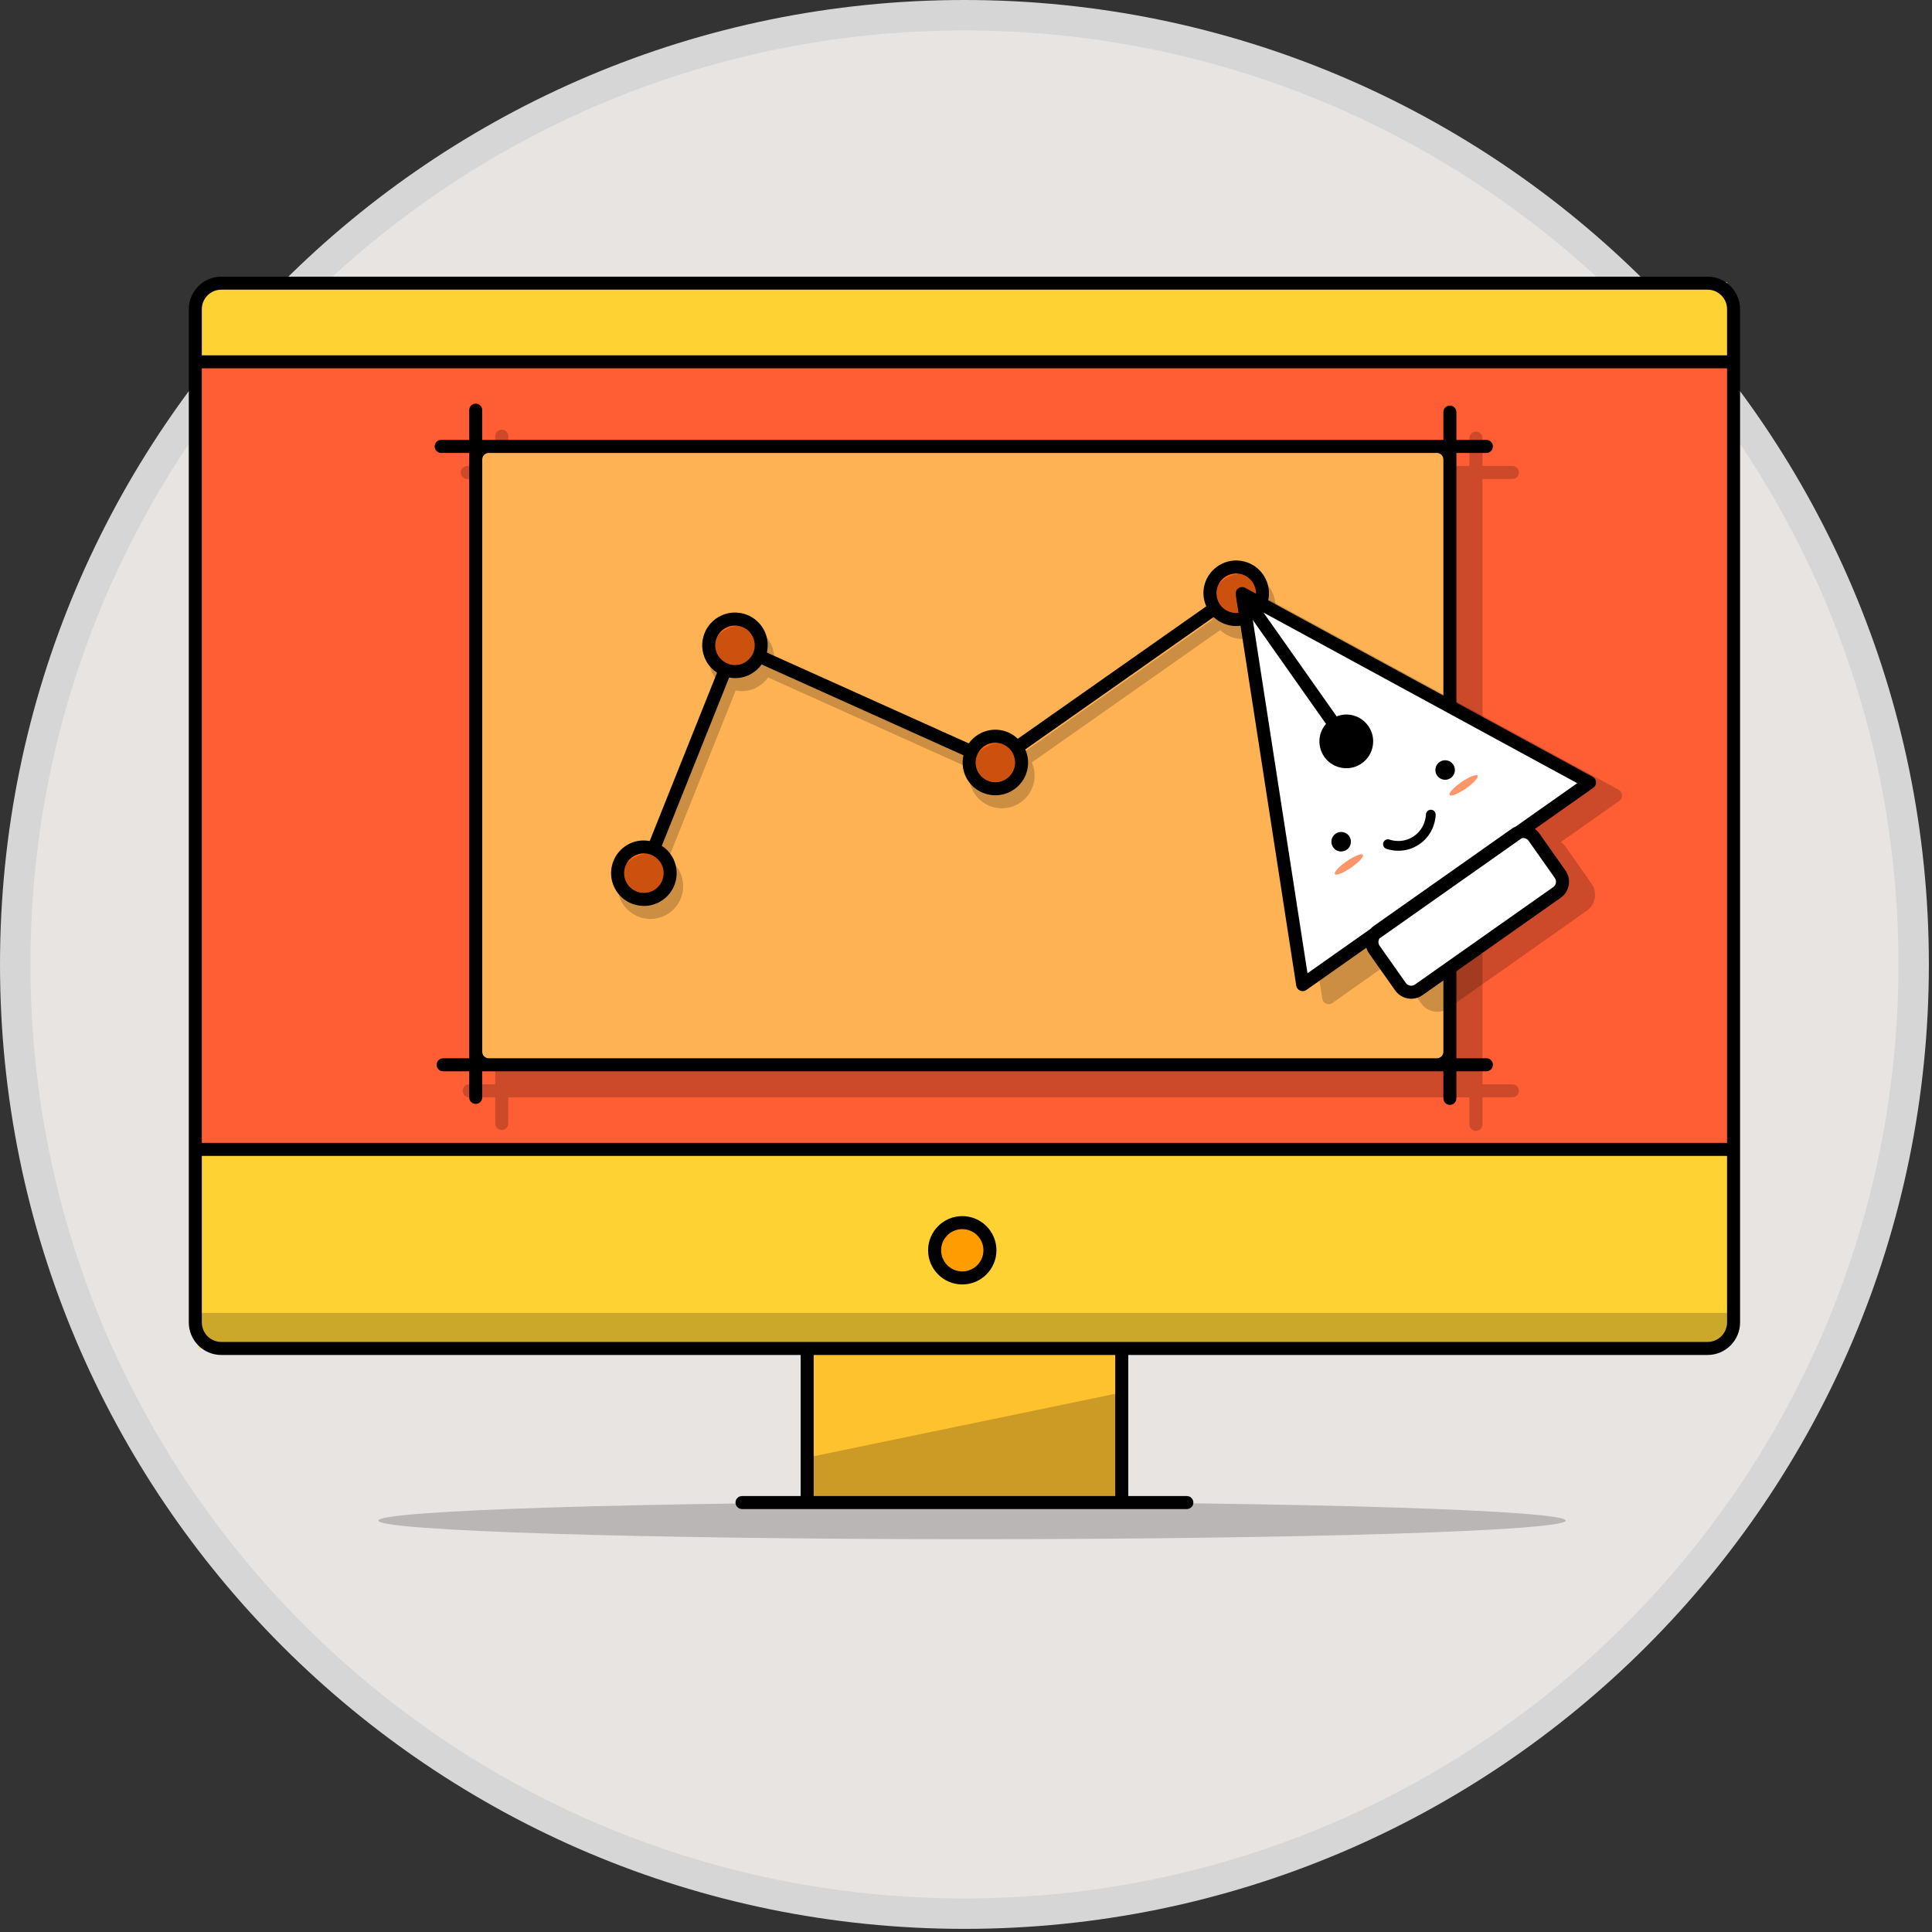<?xml version="1.0" encoding="UTF-8" standalone="no"?>
<svg width="254px" height="254px" viewBox="0 0 254 254" version="1.1" xmlns="http://www.w3.org/2000/svg" xmlns:xlink="http://www.w3.org/1999/xlink">
    <rect x="0" y="0" width="254" height="254" fill="#333333" stroke="none"/>
    <!-- Generator: Sketch 39.1 (31720) - http://www.bohemiancoding.com/sketch -->
    <title>Page 1</title>
    <desc>Created with Sketch.</desc>
    <defs></defs>
    <g id="DESIGN" stroke="none" stroke-width="1" fill="none" fill-rule="evenodd">
        <g id="Logging_Roads_1_home_revised" transform="translate(-971, -1171)">
            <g id="Group-15" transform="translate(906, 1173)">
                <g id="Page-1" transform="translate(67, 0)">
                    <path d="M249.589,124.794 C249.589,193.716 193.716,249.589 124.794,249.589 C55.873,249.589 0,193.716 0,124.794 C0,55.873 55.873,0 124.794,0 C193.716,0 249.589,55.873 249.589,124.794 L249.589,124.794 Z" id="Fill-1" fill="#E7E4E2"></path>
                    <path d="M249.589,124.794 C249.589,193.716 193.716,249.589 124.794,249.589 C55.873,249.589 0,193.716 0,124.794 C0,55.873 55.873,0 124.794,0 C193.716,0 249.589,55.873 249.589,124.794 L249.589,124.794 Z" id="Stroke-3" stroke="#D6D6D6" stroke-width="4"></path>
                    <path d="M203.839,197.912 C203.839,199.262 168.898,200.357 125.796,200.357 C82.694,200.357 47.754,199.262 47.754,197.912 C47.754,196.562 82.694,195.467 125.796,195.467 C168.898,195.467 203.839,196.562 203.839,197.912" id="Fill-5" fill="#000000" opacity="0.2"></path>
                    <polygon id="Fill-7" fill="#FF5D33" points="23.463 149.396 225.698 149.396 225.698 45.569 23.463 45.569"></polygon>
                    <polygon id="Fill-9" fill="#FFC22F" points="104.162 175.078 104.162 195.744 145.383 195.715 145.512 175.545"></polygon>
                    <polygon id="Fill-10" fill="#000000" opacity="0.2" points="104.162 189.619 104.162 195.745 145.383 195.736 145.512 181.059"></polygon>
                    <polygon id="Fill-11" fill="#FFD234" points="24.13 149.126 24.13 175.268 224.924 175.23 225.553 149.718"></polygon>
                    <polygon id="Fill-12" fill="#000000" opacity="0.2" points="24.13 170.6 24.13 174.743 224.924 174.737 225.553 170.6"></polygon>
                    <path d="M124.509,166.204 C122.397,166.204 120.679,164.486 120.679,162.374 C120.679,160.263 122.397,158.544 124.509,158.544 C126.621,158.544 128.339,160.263 128.339,162.374 C128.339,164.486 126.621,166.204 124.509,166.204" id="Fill-13" fill="#FF9C00"></path>
                    <polygon id="Fill-14" fill="#FFD234" points="24.795 35.121 23.68 45.675 225.916 45.675 225.077 35.121"></polygon>
                    <path d="M222.489,174.428 L145.478,174.428 L104.118,174.428 L27.1,174.428 C25.684,174.428 24.532,173.277 24.532,171.861 L24.532,149.967 L225.057,149.967 L225.057,171.861 C225.057,173.277 223.905,174.428 222.489,174.428 L222.489,174.428 Z M104.973,194.684 L144.622,194.684 L144.622,176.139 L104.973,176.139 L104.973,194.684 Z M24.532,148.255 L225.057,148.255 L225.057,46.425 L24.532,46.425 L24.532,148.255 Z M27.1,36.082 L222.489,36.082 C223.905,36.082 225.057,37.234 225.057,38.649 L225.057,44.713 L24.532,44.713 L24.532,38.649 C24.532,37.234 25.684,36.082 27.1,36.082 L27.1,36.082 Z M222.489,34.371 L27.1,34.371 C24.74,34.371 22.821,36.29 22.821,38.649 L22.821,171.861 C22.821,174.22 24.74,176.139 27.1,176.139 L103.262,176.139 L103.262,194.684 L95.554,194.684 C95.081,194.684 94.698,195.066 94.698,195.539 C94.698,196.013 95.081,196.395 95.554,196.395 L154.036,196.395 C154.508,196.395 154.891,196.013 154.891,195.539 C154.891,195.066 154.508,194.684 154.036,194.684 L146.334,194.684 L146.334,176.139 L222.489,176.139 C224.849,176.139 226.768,174.22 226.768,171.861 L226.768,38.649 C226.768,36.29 224.849,34.371 222.489,34.371 L222.489,34.371 Z" id="Fill-15" fill="#000000"></path>
                    <path d="M124.509,159.593 C122.976,159.593 121.728,160.841 121.728,162.375 C121.728,163.907 122.976,165.156 124.509,165.156 C126.043,165.156 127.291,163.907 127.291,162.375 C127.291,160.841 126.043,159.593 124.509,159.593 M124.509,166.867 C122.032,166.867 120.017,164.852 120.017,162.375 C120.017,159.898 122.032,157.882 124.509,157.882 C126.986,157.882 129.002,159.898 129.002,162.375 C129.002,164.852 126.986,166.867 124.509,166.867" id="Fill-16" fill="#000000"></path>
                    <path d="M192.04,146.681 C191.567,146.681 191.183,146.299 191.183,145.825 L191.183,142.265 L64.823,142.265 L64.823,145.697 C64.823,146.17 64.44,146.553 63.967,146.553 C63.494,146.553 63.111,146.17 63.111,145.697 L63.111,142.265 L59.682,142.265 C59.209,142.265 58.827,141.882 58.827,141.409 C58.827,140.936 59.209,140.553 59.682,140.553 L63.111,140.553 L63.111,60.972 L59.424,60.972 C58.952,60.972 58.569,60.589 58.569,60.116 C58.569,59.643 58.952,59.26 59.424,59.26 L63.111,59.26 L63.111,55.344 C63.111,54.871 63.494,54.488 63.967,54.488 C64.44,54.488 64.823,54.871 64.823,55.344 L64.823,59.26 L191.183,59.26 L191.183,55.602 C191.183,55.129 191.567,54.746 192.04,54.746 C192.512,54.746 192.896,55.129 192.896,55.602 L192.896,59.26 L196.836,59.26 C197.309,59.26 197.692,59.643 197.692,60.116 C197.692,60.589 197.309,60.972 196.836,60.972 L192.896,60.972 L192.896,140.553 L196.839,140.553 C197.312,140.553 197.694,140.936 197.694,141.409 C197.694,141.882 197.312,142.265 196.839,142.265 L192.896,142.265 L192.896,145.825 C192.896,146.299 192.512,146.681 192.04,146.681" id="Fill-17" fill="#000000" opacity="0.2"></path>
                    <polygon id="Fill-18" fill="#FFB253" points="60.39 137.667 188.581 137.667 188.581 56.989 60.39 56.989"></polygon>
                    <path d="M62.256,137.131 L186.905,137.131 C187.377,137.131 187.761,136.747 187.761,136.275 L187.761,58.405 C187.761,57.932 187.377,57.548 186.905,57.548 L62.256,57.548 C61.784,57.548 61.4,57.932 61.4,58.405 L61.4,136.275 C61.4,136.747 61.784,137.131 62.256,137.131 M188.617,143.259 C188.144,143.259 187.761,142.876 187.761,142.403 L187.761,138.842 L61.4,138.842 L61.4,142.275 C61.4,142.747 61.017,143.13 60.544,143.13 C60.072,143.13 59.688,142.747 59.688,142.275 L59.688,138.842 L56.259,138.842 C55.786,138.842 55.403,138.46 55.403,137.987 C55.403,137.513 55.786,137.131 56.259,137.131 L59.688,137.131 L59.688,57.548 L56.002,57.548 C55.529,57.548 55.146,57.166 55.146,56.693 C55.146,56.22 55.529,55.837 56.002,55.837 L59.688,55.837 L59.688,51.921 C59.688,51.448 60.072,51.066 60.544,51.066 C61.017,51.066 61.4,51.448 61.4,51.921 L61.4,55.837 L187.761,55.837 L187.761,52.178 C187.761,51.706 188.144,51.323 188.617,51.323 C189.09,51.323 189.472,51.706 189.472,52.178 L189.472,55.837 L193.414,55.837 C193.887,55.837 194.269,56.22 194.269,56.693 C194.269,57.166 193.887,57.548 193.414,57.548 L189.472,57.548 L189.472,137.131 L193.416,137.131 C193.889,137.131 194.271,137.513 194.271,137.987 C194.271,138.46 193.889,138.842 193.416,138.842 L189.472,138.842 L189.472,142.403 C189.472,142.876 189.09,143.259 188.617,143.259" id="Fill-19" fill="#000000"></path>
                    <path d="M163.489,74.229 C164.465,75.868 163.928,77.988 162.289,78.965 C160.65,79.941 158.529,79.404 157.553,77.765 C156.577,76.125 157.114,74.005 158.753,73.029 C160.392,72.053 162.512,72.59 163.489,74.229" id="Fill-20" fill="#FF6513"></path>
                    <path d="M131.827,96.478 C132.803,98.117 132.266,100.237 130.627,101.214 C128.988,102.19 126.867,101.653 125.891,100.014 C124.915,98.374 125.452,96.254 127.091,95.278 C128.73,94.302 130.851,94.839 131.827,96.478" id="Fill-21" fill="#FF6513"></path>
                    <path d="M97.598,81.075 C98.574,82.714 98.037,84.834 96.398,85.811 C94.759,86.787 92.638,86.25 91.662,84.611 C90.686,82.971 91.223,80.851 92.862,79.875 C94.501,78.899 96.622,79.436 97.598,81.075" id="Fill-22" fill="#FF6513"></path>
                    <path d="M85.618,111.025 C86.594,112.664 86.057,114.784 84.418,115.761 C82.779,116.737 80.658,116.2 79.682,114.561 C78.706,112.921 79.243,110.801 80.882,109.825 C82.521,108.849 84.642,109.386 85.618,111.025" id="Fill-23" fill="#FF6513"></path>
                    <path d="M165.079,75.503 C164.49,74.514 163.55,73.813 162.435,73.53 C161.317,73.246 160.159,73.416 159.171,74.005 C158.181,74.594 157.481,75.534 157.199,76.649 C156.96,77.589 157.06,78.552 157.444,79.426 L132.664,96.838 C132.136,96.338 131.499,95.963 130.773,95.778 C129.656,95.496 128.497,95.664 127.509,96.254 C126.991,96.562 126.559,96.97 126.217,97.445 L99.681,85.503 C99.925,84.421 99.759,83.306 99.189,82.348 C98.6,81.359 97.661,80.659 96.545,80.375 C95.426,80.093 94.268,80.261 93.28,80.851 C92.291,81.44 91.59,82.38 91.308,83.496 C91.025,84.612 91.194,85.771 91.783,86.76 C92.129,87.341 92.595,87.803 93.126,88.15 L84.273,110.282 C83.247,110.095 82.203,110.263 81.3,110.801 C80.31,111.39 79.61,112.33 79.328,113.445 C79.045,114.562 79.214,115.721 79.803,116.71 C80.609,118.062 82.042,118.814 83.513,118.814 C84.263,118.814 85.023,118.618 85.712,118.208 C86.702,117.618 87.402,116.679 87.685,115.563 C87.967,114.446 87.798,113.287 87.208,112.299 C86.869,111.728 86.403,111.269 85.864,110.915 L94.716,88.784 C94.972,88.831 95.231,88.863 95.494,88.863 C96.243,88.863 97.003,88.668 97.692,88.258 C98.209,87.949 98.643,87.541 98.983,87.066 L125.52,99.008 C125.275,100.09 125.442,101.206 126.012,102.163 C126.818,103.515 128.251,104.267 129.722,104.267 C130.472,104.267 131.231,104.071 131.921,103.661 C132.911,103.07 133.611,102.131 133.893,101.016 C134.131,100.076 134.031,99.112 133.648,98.24 L158.414,80.837 C159.222,81.602 160.292,82.018 161.384,82.018 C162.134,82.018 162.893,81.822 163.583,81.412 C164.572,80.822 165.273,79.883 165.555,78.767 C165.838,77.651 165.668,76.491 165.079,75.503" id="Fill-24" fill="#000000" opacity="0.2"></path>
                    <path d="M163.04,76.635 C162.87,77.308 162.447,77.875 161.851,78.23 C160.937,78.773 159.822,78.688 159.008,78.106 C158.725,77.904 158.478,77.644 158.289,77.327 C158.17,77.129 158.091,76.917 158.03,76.701 C157.906,76.267 157.887,75.808 158.001,75.358 C158.172,74.685 158.595,74.12 159.191,73.764 C159.598,73.522 160.053,73.397 160.516,73.397 C160.73,73.397 160.946,73.424 161.16,73.477 C161.832,73.648 162.398,74.07 162.752,74.667 C163.109,75.264 163.211,75.963 163.04,76.635 M131.378,98.884 C131.208,99.556 130.785,100.123 130.189,100.478 C128.957,101.21 127.361,100.806 126.627,99.576 C126.344,99.102 126.229,98.561 126.276,98.022 C126.289,97.884 126.304,97.745 126.34,97.607 C126.451,97.168 126.678,96.782 126.983,96.463 C127.145,96.293 127.322,96.137 127.529,96.014 C127.937,95.77 128.392,95.646 128.855,95.646 C129.069,95.646 129.285,95.672 129.498,95.726 C129.817,95.808 130.111,95.949 130.372,96.137 C130.659,96.343 130.905,96.603 131.091,96.916 C131.209,97.114 131.289,97.325 131.35,97.542 C131.474,97.976 131.493,98.435 131.378,98.884 M97.213,83.066 C97.201,83.205 97.185,83.343 97.15,83.481 C97.039,83.92 96.811,84.306 96.507,84.625 C96.345,84.796 96.168,84.952 95.961,85.075 C95.507,85.345 95.005,85.458 94.515,85.435 C93.933,85.409 93.376,85.181 92.929,84.791 C92.728,84.616 92.543,84.415 92.398,84.173 C92.042,83.576 91.94,82.877 92.111,82.204 C92.281,81.532 92.704,80.966 93.3,80.611 C93.708,80.367 94.163,80.243 94.626,80.243 C94.84,80.243 95.056,80.269 95.269,80.323 C95.942,80.495 96.507,80.917 96.863,81.513 C97.146,81.988 97.261,82.527 97.213,83.066 M84.882,111.463 C85.238,112.06 85.34,112.759 85.169,113.431 C84.999,114.104 84.576,114.671 83.98,115.026 C82.749,115.758 81.151,115.353 80.418,114.123 C80.062,113.527 79.961,112.827 80.131,112.154 C80.301,111.481 80.724,110.916 81.32,110.56 C81.728,110.318 82.183,110.193 82.646,110.193 C82.685,110.193 82.724,110.206 82.762,110.208 C82.938,110.216 83.114,110.23 83.289,110.273 C83.691,110.376 84.048,110.578 84.352,110.843 C84.555,111.022 84.74,111.224 84.882,111.463 M164.224,73.792 C163.634,72.802 162.695,72.102 161.58,71.819 C160.461,71.535 159.303,71.704 158.315,72.294 C157.325,72.883 156.625,73.823 156.342,74.938 C156.104,75.878 156.205,76.841 156.588,77.714 L131.808,95.127 C131.28,94.626 130.642,94.251 129.918,94.067 C128.8,93.784 127.641,93.953 126.653,94.542 C126.136,94.851 125.703,95.259 125.362,95.734 L98.826,83.792 C99.07,82.709 98.903,81.593 98.333,80.637 C97.744,79.648 96.804,78.948 95.689,78.664 C94.571,78.381 93.413,78.55 92.424,79.139 C91.435,79.729 90.734,80.668 90.452,81.784 C90.169,82.9 90.338,84.06 90.928,85.049 C91.273,85.63 91.739,86.092 92.27,86.439 L83.417,108.57 C82.391,108.384 81.347,108.551 80.444,109.09 C79.455,109.679 78.754,110.619 78.472,111.734 C78.189,112.851 78.359,114.009 78.947,114.999 C79.753,116.351 81.187,117.102 82.658,117.102 C83.407,117.102 84.167,116.907 84.856,116.496 C85.845,115.907 86.546,114.968 86.828,113.852 C87.111,112.735 86.942,111.576 86.353,110.588 C86.013,110.017 85.547,109.557 85.007,109.204 L93.859,87.073 C94.116,87.12 94.376,87.152 94.638,87.152 C95.387,87.152 96.147,86.957 96.836,86.546 C97.354,86.237 97.786,85.829 98.127,85.355 L124.664,97.296 C124.419,98.379 124.586,99.495 125.156,100.452 C125.962,101.804 127.396,102.555 128.867,102.555 C129.616,102.555 130.376,102.36 131.065,101.949 C132.054,101.359 132.755,100.42 133.037,99.305 C133.275,98.365 133.174,97.401 132.792,96.528 L157.558,79.125 C158.367,79.891 159.437,80.306 160.528,80.306 C161.278,80.306 162.038,80.111 162.727,79.7 C163.716,79.111 164.417,78.171 164.699,77.056 C164.982,75.94 164.812,74.78 164.224,73.792" id="Fill-25" fill="#000000"></path>
                    <path d="M210.809,101.833 L165.134,76.993 C165.055,76.951 164.971,76.924 164.886,76.908 C164.866,76.904 164.845,76.905 164.824,76.903 C164.747,76.894 164.669,76.896 164.593,76.907 C164.563,76.912 164.535,76.917 164.506,76.924 C164.412,76.95 164.32,76.985 164.238,77.044 C164.236,77.044 164.233,77.044 164.232,77.045 C164.229,77.047 164.228,77.05 164.226,77.052 C164.145,77.11 164.08,77.184 164.025,77.264 C164.009,77.288 163.995,77.312 163.982,77.337 C163.943,77.406 163.915,77.479 163.898,77.557 C163.893,77.576 163.886,77.595 163.882,77.615 C163.869,77.701 163.866,77.788 163.879,77.877 L171.839,129.291 C171.884,129.584 172.077,129.832 172.35,129.947 C172.478,130.002 172.615,130.024 172.75,130.013 C172.901,130.002 173.049,129.95 173.177,129.859 L181.057,124.308 C181.134,124.56 181.239,124.807 181.4,125.034 L184.85,129.931 C185.39,130.697 186.276,131.077 187.15,131.011 C187.594,130.976 188.037,130.826 188.427,130.551 L206.615,117.735 C207.772,116.919 208.05,115.315 207.235,114.159 L203.784,109.262 C203.625,109.035 203.427,108.852 203.216,108.694 L210.893,103.285 C211.135,103.114 211.271,102.831 211.254,102.535 C211.237,102.24 211.069,101.975 210.809,101.833" id="Fill-26" fill="#000000" opacity="0.2"></path>
                    <polygon id="Fill-27" fill="#FFFFFF" points="178.337 121.562 198.239 107.323 203.393 114.119 183.597 128.442"></polygon>
                    <polygon id="Fill-28" fill="#FFFFFF" points="169.262 127.448 206.977 100.874 161.302 76.034"></polygon>
                    <path d="M197.275,106.663 C197.106,106.734 196.941,106.82 196.784,106.93 L178.597,119.745 C178.441,119.856 178.303,119.982 178.179,120.119 L169.896,125.955 L162.706,79.513 L172.33,93.171 C171.915,93.65 171.627,94.226 171.516,94.866 C171.355,95.796 171.567,96.732 172.109,97.504 C172.852,98.558 174.071,99.082 175.273,98.99 C175.886,98.943 176.494,98.736 177.031,98.357 C177.803,97.814 178.317,97.002 178.477,96.073 C178.639,95.143 178.428,94.206 177.884,93.435 C177.34,92.663 176.53,92.15 175.6,91.989 C174.957,91.877 174.318,91.954 173.729,92.184 L164.112,78.536 L205.358,100.967 L197.275,106.663 Z M202.413,113.433 C202.544,113.62 202.595,113.847 202.556,114.071 C202.517,114.296 202.392,114.493 202.206,114.625 L184.019,127.44 C183.636,127.713 183.098,127.619 182.826,127.233 L179.376,122.338 C179.169,122.043 179.176,121.665 179.36,121.379 L198.057,108.205 C198.104,108.194 198.15,108.18 198.196,108.176 C198.488,108.154 198.783,108.28 198.962,108.536 L202.413,113.433 Z M207.386,100.121 L161.711,75.282 C161.632,75.239 161.548,75.213 161.463,75.196 C161.442,75.192 161.422,75.194 161.401,75.191 C161.324,75.182 161.247,75.184 161.169,75.196 C161.141,75.2 161.113,75.205 161.084,75.213 C160.989,75.238 160.897,75.274 160.814,75.332 C160.812,75.333 160.811,75.333 160.809,75.334 C160.807,75.336 160.806,75.338 160.803,75.34 C160.722,75.399 160.657,75.472 160.602,75.553 C160.585,75.577 160.572,75.601 160.559,75.625 C160.52,75.695 160.493,75.768 160.475,75.846 C160.47,75.865 160.462,75.884 160.46,75.903 C160.446,75.989 160.442,76.077 160.456,76.165 L168.416,127.579 C168.46,127.872 168.655,128.12 168.927,128.236 C169.055,128.291 169.192,128.312 169.327,128.302 C169.479,128.29 169.627,128.239 169.754,128.148 L177.634,122.597 C177.711,122.849 177.817,123.096 177.976,123.323 L181.428,128.219 C181.967,128.986 182.854,129.366 183.727,129.299 C184.172,129.265 184.613,129.115 185.004,128.84 L203.192,116.024 C204.349,115.208 204.627,113.603 203.812,112.447 L200.362,107.55 C200.202,107.323 200.005,107.14 199.794,106.982 L207.47,101.574 C207.712,101.403 207.849,101.12 207.831,100.824 C207.814,100.529 207.646,100.263 207.386,100.121 L207.386,100.121 Z" id="Fill-29" fill="#000000"></path>
                    <path d="M184.625,108.977 C182.49,110.449 180.326,109.616 180.235,109.58 C179.906,109.449 179.744,109.076 179.875,108.746 C180.005,108.42 180.377,108.257 180.705,108.385 C180.781,108.414 182.345,108.991 183.897,107.921 C185.429,106.864 185.465,105.166 185.466,105.094 C185.47,104.74 185.758,104.455 186.11,104.457 C186.463,104.458 186.749,104.744 186.749,105.097 C186.749,105.195 186.725,107.529 184.625,108.977" id="Fill-30" fill="#000000"></path>
                    <path d="M175.378,107.933 C175.78,108.517 175.634,109.316 175.05,109.718 C174.467,110.12 173.667,109.974 173.264,109.39 C172.862,108.807 173.009,108.008 173.593,107.605 C174.176,107.202 174.976,107.349 175.378,107.933" id="Fill-31" fill="#000000"></path>
                    <path d="M189.048,98.505 C189.45,99.089 189.304,99.888 188.72,100.291 C188.137,100.693 187.338,100.546 186.935,99.963 C186.532,99.379 186.679,98.58 187.263,98.177 C187.847,97.775 188.646,97.921 189.048,98.505" id="Fill-32" fill="#000000"></path>
                    <path d="M177.185,110.377 C177.346,110.611 176.652,111.37 175.634,112.072 C174.616,112.774 173.66,113.153 173.499,112.919 C173.338,112.686 174.032,111.927 175.05,111.225 C176.068,110.523 177.023,110.144 177.185,110.377" id="Fill-33" fill="#FF966A"></path>
                    <path d="M192.264,99.978 C192.425,100.212 191.731,100.971 190.713,101.672 C189.695,102.375 188.739,102.754 188.578,102.52 C188.417,102.287 189.111,101.528 190.129,100.826 C191.147,100.124 192.103,99.745 192.264,99.978" id="Fill-34" fill="#FF966A"></path>
                </g>
            </g>
        </g>
    </g>
</svg>